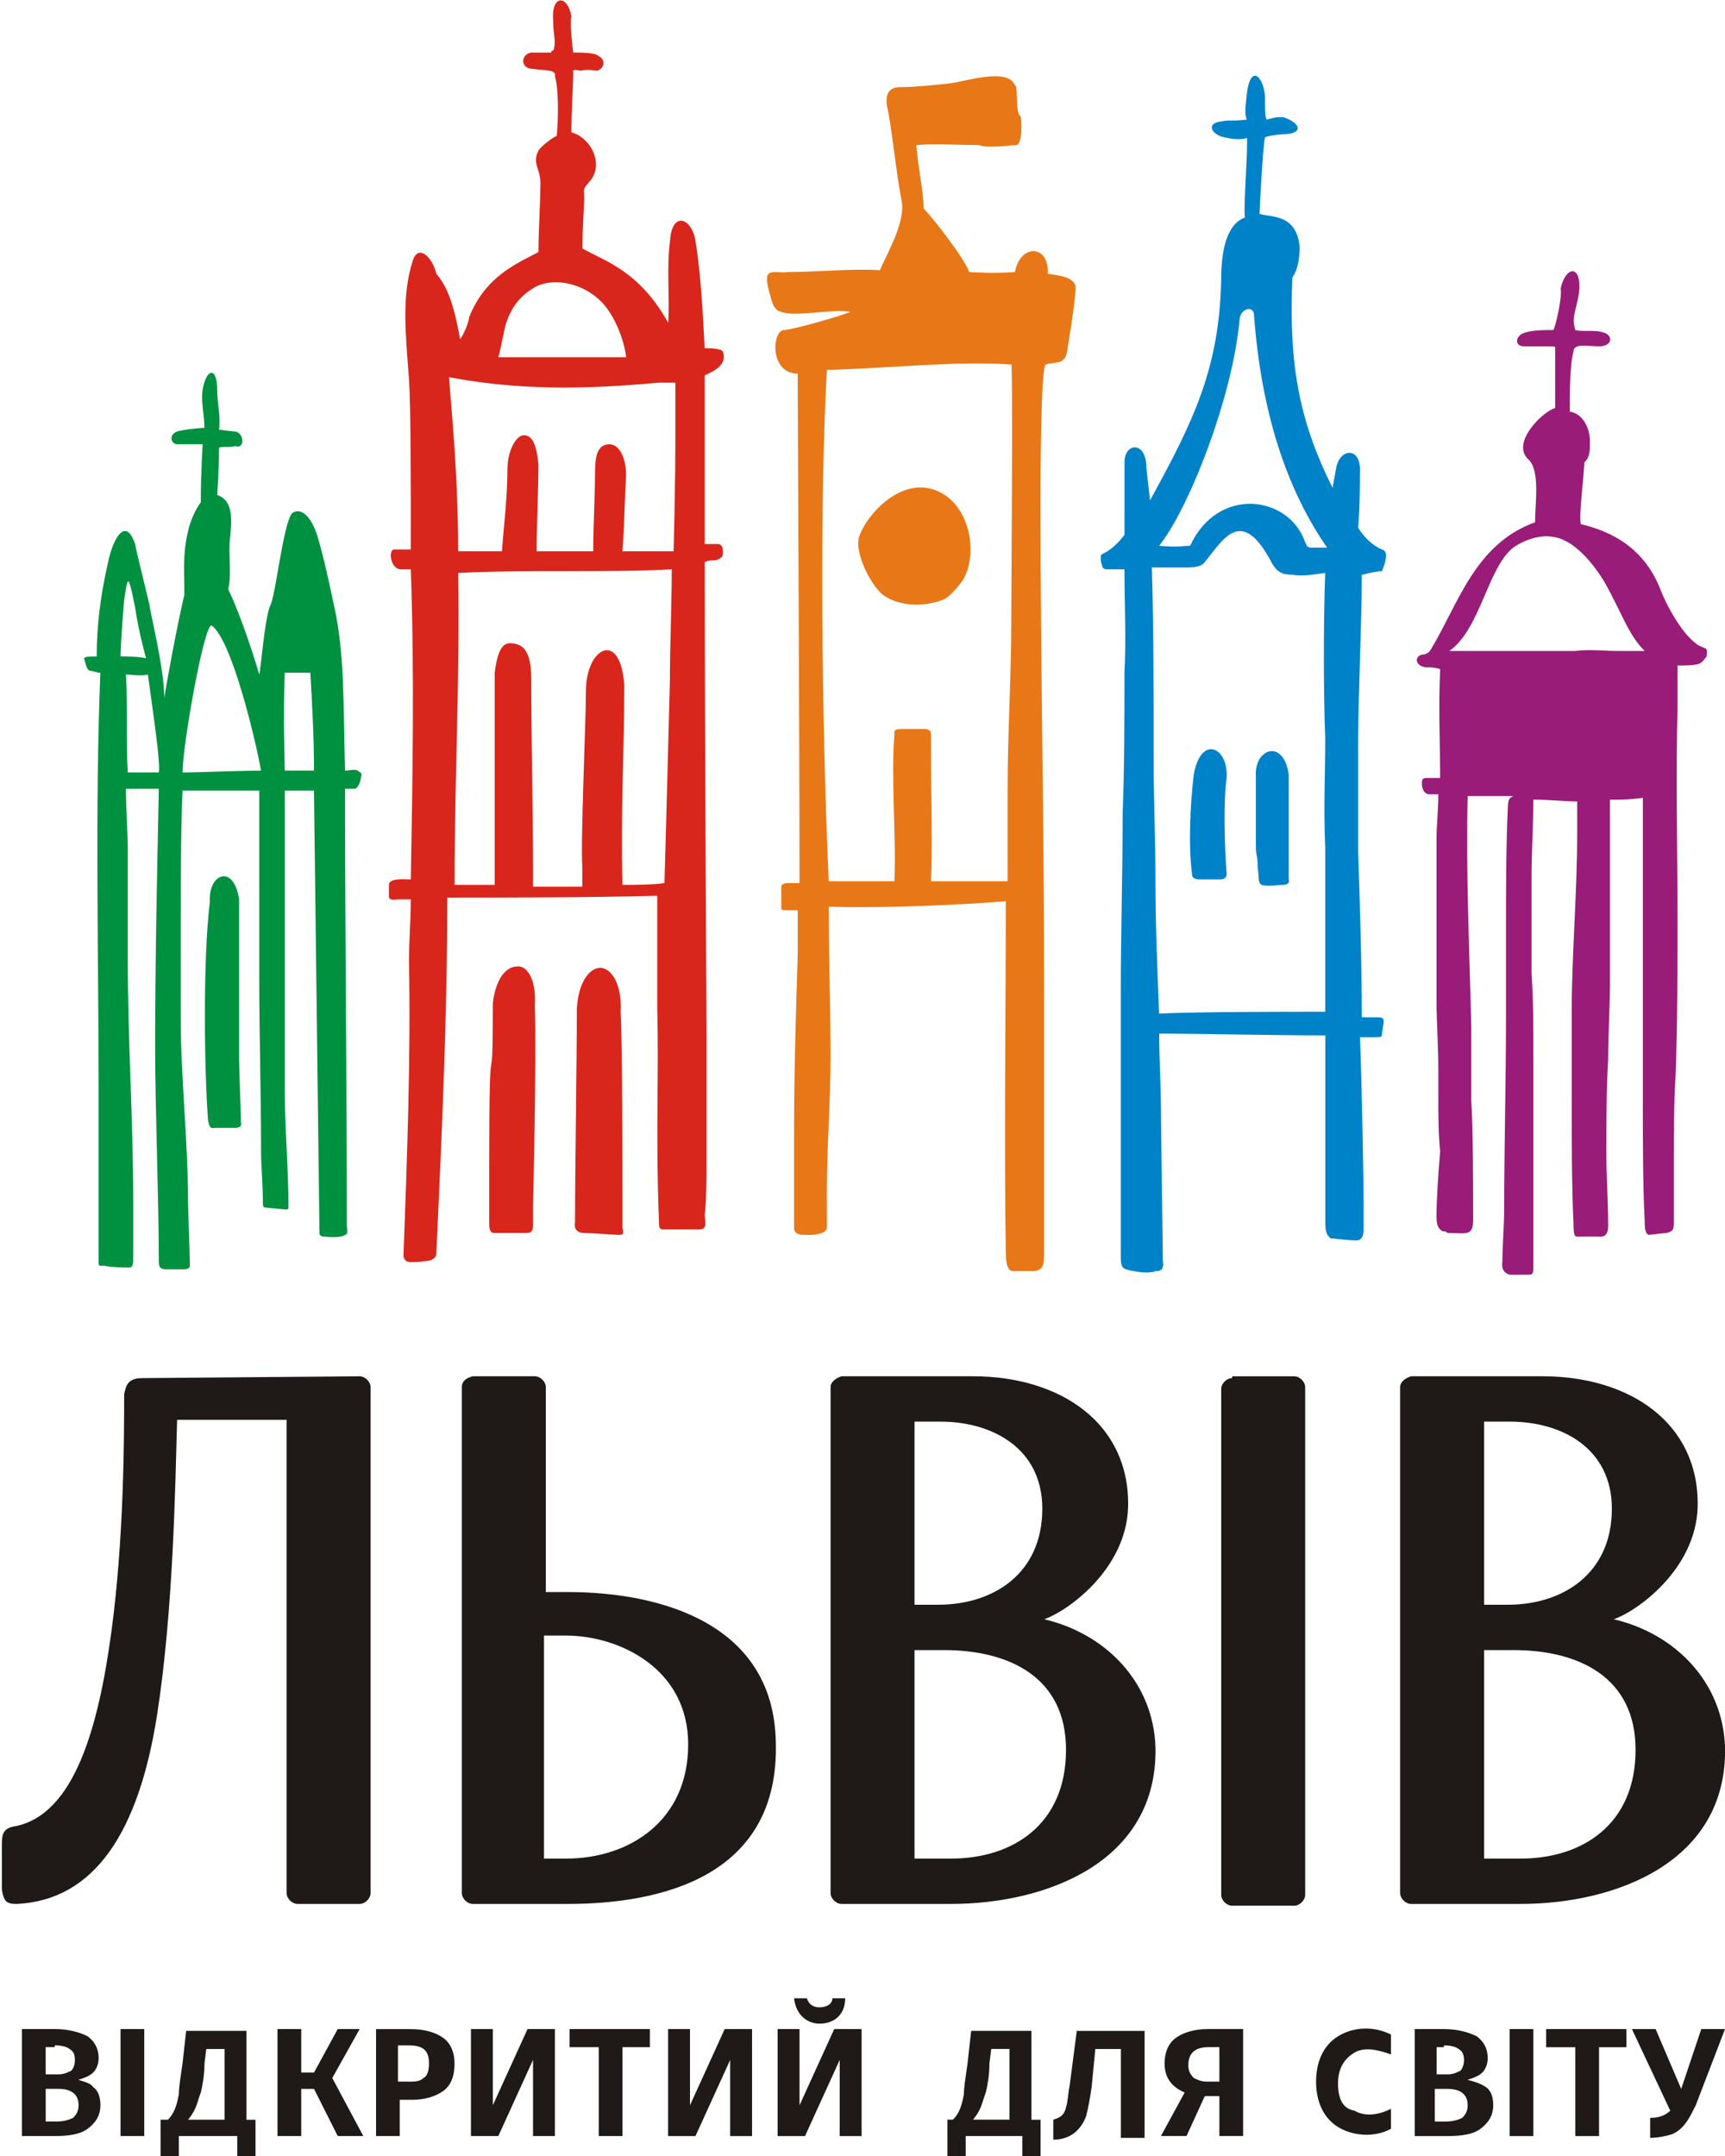 <svg xmlns="http://www.w3.org/2000/svg" width="56" height="70" fill="none"><path fill="#1F1A17" d="M16.178 69.352h-.889v-3.474H16v2.473l1.126-2.473h.889v3.474h-.711v-2.473l-1.126 2.473zm23.052-3.474c-.474 0-.83.118-1.067.294-.237.177-.356.471-.356.824 0 .471.237.765.652.942l-.77 1.413h.83l.593-1.295h.474v1.295h.77v-3.474h-1.126zm-.059 1.707c-.178 0-.296-.059-.415-.118-.119-.118-.178-.235-.178-.412 0-.412.237-.589.652-.589h.356v1.119h-.415zm-4.207-1.707l-.237 1.825c-.059.294-.059.53-.118.707-.059.294-.237.353-.415.412v.648c.533 0 .889-.294 1.067-.765.059-.235.118-.53.178-.942l.119-1.236h.83v2.885h.77v-3.474H34.963v-.059zm-13.867.589v-.589h-2.607v.589h.948v2.885h.77v-2.885h.889zm-8.889-.589v3.474h.77v-1.177h.415c.415 0 .77-.118 1.007-.294.237-.177.356-.471.356-.883 0-.353-.119-.648-.356-.824-.237-.177-.593-.294-1.067-.294h-1.126zm.711 1.766v-1.236h.356c.474 0 .652.177.652.589 0 .235-.059.412-.178.471-.119.118-.296.118-.474.118h-.356v.059zm-1.244-1.766h-.711l-.77 1.413h-.415v-1.413h-.77v3.474h.77v-1.531h.415l.77 1.531h.83l-1.007-1.884.889-1.589zm-3.674 2.944v-2.885H6.044l-.119 1.06c-.059.412-.119.765-.119 1.001-.059.294-.119.589-.356.824h-.237V70h.593v-.648h1.896V70h.593v-1.177h-.296zm-.711 0H6.104c.296-.353.296-.589.415-.883.059-.235.119-.589.119-.942l.059-.471h.593v2.296zm-2.607-2.944h-.77v3.474h.77v-3.474zm-2.133 1.648c.178-.059.356-.118.474-.235.119-.118.178-.294.178-.471 0-.294-.119-.53-.356-.707-.237-.118-.593-.235-1.067-.235H.711v3.474H1.778c.474 0 .83-.059 1.067-.235.237-.177.415-.412.415-.765 0-.235-.059-.471-.237-.589-.059-.118-.296-.177-.474-.235zm-.77-1.119c.237 0 .415.059.474.118.119.059.178.177.178.353s-.059.294-.119.353c-.119.059-.237.118-.415.118h-.415v-.883h.296v-.059zm-.296 2.414v-1.001h.415c.415 0 .652.177.652.53 0 .177-.059.294-.178.412-.119.059-.296.118-.533.118h-.356v-.059zm32 0v-2.885h-1.956l-.118 1.06c-.059.412-.118.765-.118 1.001-.059.294-.118.589-.356.824h-.178V70h.593v-.648h1.837V70h.593v-1.177h-.296zm-.711 0h-1.185c.296-.353.296-.589.415-.883.059-.235.118-.589.118-.942l.059-.471h.593v2.296zM56 65.879h-.77l-.652 1.943-.83-1.943h-.77l1.244 2.649c-.178.177-.415.235-.652.235v.648c.237 0 .533-.059.711-.118.415-.177.593-.589.77-.942L56 65.879zm-6.222 0h-.77v3.474h.77v-3.474zm-2.133 1.648c.178-.059.355-.118.474-.235.118-.118.178-.294.178-.471 0-.294-.118-.53-.355-.707-.237-.118-.593-.235-1.067-.235h-.948v3.474h1.067c.474 0 .83-.059 1.067-.235.237-.177.415-.412.415-.765 0-.235-.059-.471-.237-.589-.178-.118-.355-.177-.593-.235zm-.77-1.119c.237 0 .415.059.474.118.118.059.178.177.178.353s-.059.294-.118.353c-.118.059-.237.118-.415.118h-.356v-.883h.237v-.059zm-.296 2.414v-1.001h.415c.415 0 .652.177.652.53 0 .177-.059.294-.178.412-.118.059-.296.118-.533.118h-.355v-.059zM43.437 67.645c0-.53.237-.824.533-1.001.296-.177.711-.118 1.185.059v-.648c-.593-.294-1.244-.235-1.719.059-.474.294-.711.824-.711 1.472s.237 1.177.711 1.472c.474.294 1.185.353 1.719.059v-.648c-.474.235-.889.235-1.185.059-.356-.059-.533-.353-.533-.883zm9.363-1.177v-.589h-2.607v.589h.948v2.885h.77v-2.885H52.8zm-29.096.412v2.473h.711v-3.474h-.889L22.4 68.352v-2.473h-.711v3.474h.889l1.126-2.473zm2.904-1.177c.474 0 .83-.294.83-.824h-.415c0 .177-.178.294-.415.294-.237 0-.355-.118-.415-.294h-.415c.059.53.415.824.83.824zm.652 1.177v2.473h.711v-3.474h-.889l-1.126 2.473v-2.473h-.711v3.474h.889l1.126-2.473zM40 44.743c-.178 0-.355.177-.355.353v16.425c0 .177.178.353.355.353h2.015c.178 0 .356-.177.356-.353V45.038c0-.177-.178-.353-.356-.353H40v.059zm-30.696 1.413v15.307c0 .177.178.353.356.353h2.015c.178 0 .355-.177.355-.353V45.038c0-.177-.178-.353-.355-.353l-7.052.059c-.474 0-.533.235-.593.53 0 1.354 0 4.651-.415 7.712-.415 3.061-1.185 5.887-3.081 6.299-.415.059-.474.235-.474.589v1.472c.059.353.119.471.474.471 2.548-.118 3.97-2.355 4.563-6.123.533-3.415.593-7.477.652-9.596h3.556v.059zm9.067 6.947c1.718 0 3.97 1.06 3.97 3.532 0 2.473-1.896 3.709-3.97 3.709h-.711v-7.241h.711zm-3.378-8.066v16.426c0 .177.178.353.356.353h3.081c3.022 0 6.874-.883 6.756-5.24-.059-3.827-3.674-4.886-6.756-4.886h-.711v-6.653c0-.177-.178-.353-.355-.353h-2.015c-.237.059-.356.177-.356.353zm15.644 8.537c2.133 0 3.97.883 3.97 3.238 0 2.414-1.718 3.532-3.733 3.532h-1.185v-6.77h.948zm-.118-7.418c1.718 0 3.318.883 3.318 2.826 0 2.119-1.6 3.12-3.378 3.12h-.77v-5.946h.83zm-3.555-1.119v16.426c0 .177.178.353.355.353h3.556c3.082 0 6.696-1.354 6.637-5.063-.059-2.119-1.6-3.709-3.615-4.18.711-.235 2.667-1.59 2.726-3.65.059-2.708-2.193-4.239-5.037-4.239h-4.267c-.178.059-.355.177-.355.353zm22.163 8.537c2.133 0 3.97.883 3.97 3.238 0 2.414-1.718 3.532-3.733 3.532h-1.185v-6.77h.948zm-.118-7.418c1.718 0 3.318.883 3.318 2.826 0 2.119-1.6 3.12-3.378 3.12h-.77v-5.946h.83zm-3.555-1.119v16.426c0 .177.178.353.355.353h3.556c3.082 0 6.696-1.354 6.637-5.063-.059-2.119-1.6-3.709-3.615-4.18.711-.235 2.667-1.59 2.726-3.65.059-2.708-2.193-4.239-5.037-4.239h-4.267c-.178.059-.355.177-.355.353z"/><path fill="#991C78" d="M53.393 21.135h-.889c-.415 0-.889-.059-1.363 0h-4.089c1.007-.707 1.244-2.708 2.074-3.356.415-.294.948-.412 1.244-.353.711.059 1.363.883 1.718 1.472.593 1.06.77 1.707 1.304 2.237zm-1.6 1.766c0 1.06-.711 2.119-1.896 1.589-.948-.412-1.007-1.001-.77-1.648.178-.353.415-.765.77-1.001-.711 0-1.482 0-2.193-.059-.059 1.119-.059 2.296-.059 3.415h4.622c.355 0 .652.059 1.007.059v-.471c0-.883.059-1.766.059-2.649v-.471c-.83.059-1.6.059-2.43.118.474.294.83.648.889 1.119zm-5.156 16.661c0 .294.119.353.178.412.059 0 .118 0 .178.059.593 0 .83.118.83-.412 0-1.06 0-2.944-.059-3.886V33.381c-.059-2.532-.178-5.004-.118-7.536h1.481c-.059.059-.178 0-.178.412-.059 1.177-.059 2.767-.059 4.062v2.767c0 2.002-.059 4.239-.059 6.24 0 .353-.059 1.236-.059 1.649-.059.353.237.412.237.412h.533c.237 0 .237 0 .237-.353v-.589-2.944-1.119-2.178c0-.883 0-1.707-.059-2.59v-1.06-2.119c0-.706.059-1.766.059-2.473.533 0 1.007.059 1.422.059v1.06c0 1.943-.178 3.886-.178 5.828v2.649c0 1.236 0 3.002.059 4.18 0 .471.059.412.237.412h.533c.118 0 .355.059.355-.353 0-.765-.059-1.648-.059-2.355 0-1.001 0-2.061.059-3.061 0-.824.059-1.648.059-2.531V25.963h.178c.178 0 .474 0 .889-.059v10.008c0 1.06 0 2.649.059 3.709 0 .412.059.412.118.471.118 0 .474-.059.593-.059.178-.059.237-.059.237-.353v-2.119c0-.883 0-1.766.059-2.708.059-1.707.059-3.356.059-5.063 0-2.296-.059-4.474 0-6.77v-1.413c.296 0 .533 0 .711-.059.118-.059.178-.177.237-.235 0-.177.059-.235-.118-.294-.533-.177-1.126-1.236-1.363-1.825-.593-1.59-1.896-2.002-2.607-2.178-.059-.294.059-1.119.118-2.002.178-.177.178-.353.178-.707 0-.412-.237-.883-.652-.942 0-.648 0-1.531.118-1.943 0-.294.474-.177.83-.177.474 0 .474-.412.059-.471-.178-.059-.652 0-.83-.059-.119-.412 0-.53.118-1.177.118-.942-.415-.942-.593-.177.059.294-.178 1.295-.237 1.354-.296 0-.77 0-1.007.118-.237.118-.237.412.059.412h.711c.356 0 .296 0 .296.118v1.884c-.415.118-1.422 1.119-.889 1.648.415.353.237 1.413.237 2.061-1.956.707-2.489 2.649-3.378 4.121-.059.118-.178.177-.296.177-.237.059-.237.353.118.412.178 0 .296 0 .474.059v.059c-.059 1.177 0 2.355 0 3.474h-.474c-.118 0-.118.118-.118.177 0 .235.118.353.237.353h.296c0 .53-.059 1.001-.059 1.472v5.181c0 .765.059 1.472.059 2.237v.883c0 .589 0 1.236.059 1.825-.059.707-.119 1.531-.119 2.178z" /><path fill="#E87817" d="M30.756 16.131c.77.589.948 1.884.533 2.649-.059.118-.474.648-.711.706-.652.235-1.363.177-1.837-.118-.415-.235-1.067-1.472-.83-2.002.356-.883 1.659-2.119 2.845-1.236zm3.022.177c0 5.181.118 10.421.118 15.601v8.831c0 .471-.118.471-.296.53h-.711c-.118 0-.237-.118-.237-.589-.059-3.827 0-7.595 0-11.421-1.363.118-4.03.235-5.748.177 0 1.648.059 3.238.059 4.886 0 1.413-.119 2.885-.119 4.357v1.119c.059.353-.711.294-.77.294-.059 0-.296 0-.296-.235v-.353-2.767c0-1.884.059-3.827.118-5.711v-1.472H25.6c-.118 0-.237 0-.237-.059v-.706c0-.059.059-.118.237-.118h.355c0-4.769-.059-15.425-.059-16.543-.948 0-.83-1.472-.415-1.413.415-.059 1.659-.412 2.133-.589-.533-.118-1.778.177-2.252 0-.237-.059-.296-.294-.356-.53-.296-1.001.059-.706.593-.765.948 0 2.015-.118 2.963-.059.296-.648.83-1.59.711-2.237-.178-.883-.356-2.649-.474-3.061-.118-.706.355-.648.593-.648.178 0 .948-.059 1.422-.118.533-.059 1.896-.53 2.133.059.119 0 0 .883.178 1.001.059.177.059.883-.118.942-.237 0-.889.118-1.244 0-.652 0-1.422-.059-2.015 0 .059.765.237 1.531.237 2.061.296.294 1.304 1.59 1.482 2.061.118 0 .711.059 1.481 0 .178-.942 1.126-.883 1.067.059.474.059.77.118.889.353.059.118-.118 1.295-.237 2.002-.059.648-.356.471-.711.589-.178-.059-.178 4.121-.178 4.474zm-6.874 12.304h2.133v-.059c.059-1.354-.118-3.356 0-4.71 0-.059-.059-.177.237-.177h.711c.178 0 .237.059.237.177 0 2.414.059 3.591 0 4.769h2.489v-3.002c0-1.825.118-3.65.118-5.416 0-.648.059-8.36 0-8.36-1.956-.118-3.793.118-5.985.177-.237 4.18-.178 11.245.059 16.602z" /><path fill="#009140" d="M6.815 29.26c-.059-.883.77-1.236.948-.059v5.24c0 .235.059 1.766.059 2.002.059.177-.178.177-.178.177h-.652c-.119 0-.178.059-.237-.235-.119-1.531-.178-5.181.059-7.124zm1.659-4.239c-.77 0-2.015.059-2.548.059 0-.883.711-4.886.948-4.769.652.471 1.422 3.709 1.6 4.71zm-4.563-3.709c0-.235.059-1.119.119-1.825.119-.765.119-.942.356.235.119.824.356 1.648.356 1.648-.296-.059-.652-.059-.83-.059zm5.393-.059c.237 0 .474-.059.711 0 0-.353-.059-.589-.059-.589-.119-1.472-.356-1.06-.474-.412-.119.294-.178.648-.178 1.001zm.889 4.415c.059 4.769.118 9.537.178 14.365 0 .118.118.118.178.118 0 0 .533.059.652-.059.118 0 .059-.235.059-.294 0-4.71-.059-9.479-.059-14.188h.296c.178 0 .237-.412.237-.471 0-.059-.059-.059-.118-.118-.118-.059-.296 0-.415 0-.059-2.061 0-3.768-.356-5.357-.178-.824-.296-1.413-.533-2.237-.237-.765-.593-.942-.83-.765-.296.353-.533 2.708-.711 3.002-.178.412-.296 2.002-.356 2.237-.059-.235-.593-1.943-1.007-2.767.119-.471 0-1.177.059-1.649.059-.589.119-1.236-.415-1.413.059-.883.059-1.413.059-1.531.059-.059.356 0 .533-.059.296.118.296-.412 0-.471-.119 0-.474-.059-.533-.059.059-.471-.059-.824-.059-1.295 0-.765-.356-.707-.474 0-.059.412.059.824.059 1.236-.178 0-.711.059-.889.118-.296.118-.178.412 0 .412h.83c0 .118-.059.824-.059 1.884-.178.235-.356.648-.415.942-.178.765-.119 1.236-.119 2.061-.237 1.001-.593 2.944-.652 3.356 0-1.001-.474-2.826-.474-3.002-.296-1.236-.415-1.707-.474-2.002-.296-.883-.711-.235-.889.648-.237 1.06-.356 2.002-.356 3.003-.237 0-.356 0-.415.059.059.118.059.412.237.412.059 0 .178.059.296.059C3.081 26.257 3.2 30.849 3.2 35.265v5.593c0 .294 0 .235.178.235.237.059.711.059.77.059.119 0 .178 0 .178-.294v-1.825c0-2.649-.178-5.24-.178-7.889v-3.532c0-.648-.059-1.295-.059-2.002h1.067c-.059 2.767-.119 5.593-.119 8.419 0 2.002.119 4.945.119 6.947 0 .177.059.235.237.235h.593c.119 0 .178-.059.178-.118 0-.412-.059-1.766-.059-2.061 0-2.002-.237-4.003-.237-6.005v-2.767c0-1.236 0-3.415.059-4.592h2.489v6.123c0 1.825.059 3.65.059 5.534 0 .648.059 1.001.059 1.766 0 .118.059.118.119.118l.593.059c.119 0 .119 0 .119-.118 0-1.177-.119-2.532-.119-3.709v-2.649-5.77-1.354h.948zm0-.648h-.948c0-.235-.059-1.766 0-3.179h.83c.059 1.06.118 2.061.118 3.179zm-5.037.059H4.148c-.059-.883 0-2.296-.059-3.179.178 0 .474.059.711 0 .178 1.295.415 2.885.356 3.179z" /><path fill="#D9261C" d="M14.933 11.009c.119-.118.296-.589.296-.707.533-1.354 1.6-1.766 2.252-2.119 0-.706.059-1.59.059-2.061.059-.648-.296-.765-.059-1.236.118-.177.533-.471.593-.471.059-.648.059-1.531-.059-1.943.059-.235-.415-.177-.711-.235-.415 0-.415-.471-.059-.53h.652c0-.059 0-.059.059-.059.118-.294 0-.471 0-1.001-.059-.824.474-.824.593-.118-.059.294.059 1.177.059 1.177.296 0 .711 0 .83.118.237.118.178.412-.059.471-.059 0-.296-.059-.533 0-.296-.059-.237 0-.237.059 0 .353-.059 1.295-.059 1.943.652.177 1.067 1.06.593 1.59-.237.294-.178.177-.178.589 0 .235-.059.942-.059 1.59.711.412 1.837.706 2.785 2.414.059-.824-.059-1.707.059-2.649.059-1.001.711-.765.83 0 .178 1.119.237 2.355.296 3.474.118 0 .355 0 .533.059.118.059.118.353 0 .471-.118.177-.415.294-.533.353v5.475h.415c.178 0 .178.177.178.294 0 .118-.059.177-.237.235-.118 0-.237 0-.355.059 0 5.298.059 14.777.059 15.189v4.298c0 .471 0 1.236-.059 1.707 0 .177.118.471-.178.471h-1.126c-.118 0-.178 0-.178-.177-.118-3.002 0-4.71-.059-7.006v-3.65c-2.252.059-4.563.059-6.815.059 0 3.886-.178 7.654-.355 11.539 0 .118-.059.177-.178.235-.237.059-.593.059-.652.059-.059 0-.237 0-.237-.235.118-3.179.237-6.358.178-9.537 0-.706.059-1.295.059-2.002h-.415c-.118 0-.296.059-.296-.118v-.353c0-.235.533-.177.711-.177.059-3.297.119-6.712 0-10.067h-.296c-.059 0-.296 0-.355-.412 0-.059 0-.235.118-.235h.533c0-2.473 0-4.592-.059-5.534-.118-1.531-.237-2.708.118-3.827.178-.589.652-.118.77.412.474.53.652 1.472.77 2.119zm4.089 11.421c0-1.413 1.126-2.002 1.244-.177 0 2.178-.119 4.003-.059 6.476.356 0 1.007 0 1.363-.059.059-1.943.118-4.357.178-6.594 0-1.236.059-2.355.059-3.591-2.252.118-4.681 0-6.933.118.059 3.356-.118 6.77-.118 10.126h1.304v-1.707-5.181c.118-.942.355-1.001.652-.942.296.059.533.294.533 1.119 0 1.531.059 4.533.059 6.064v.706h1.6v-.648c-.059-.824.118-4.769.118-5.711zM17.363 32.675c.059-.942-.296-1.354-.593-1.295-.237 0-.652.235-.77 1.177 0 3.709-.118-.059-.118 5.357v1.825c0 .235.059.294.178.294h1.007c.178 0 .237-.059.237-.235v-.589s.118-4.945.059-6.535zm2.785.177c.059-.942-.355-1.531-.77-1.413-.237.059-.593.412-.652 1.295 0 1.825-.059 5.24-.059 6.947-.059.353.237.353.355.353.178 0 .948.059 1.067.059.118 0 .178 0 .118-.235v-.707c0-.883 0-5.357-.059-6.299zm-.83-17.544c0-.589.118-.883.474-.883.296 0 .533.412.533 1.001-.059 1.06-.059 1.766-.118 2.473h1.659c.059-2.061.059-3.532.059-3.709v-1.766h-.533c-2.548.235-4.622.235-6.815-.177.059.883.296 3.061.296 5.652h1.422c.059-.824.178-1.766.178-2.649 0-.648.296-1.119.533-1.119.296 0 .415.353.474.942 0 .765-.059 2.002-.059 2.826h1.837c0-.824.059-1.766.059-2.59zm-3.141-3.709h4.148c-.059-.589-.415-1.472-.889-1.884-.652-.589-1.6-.706-2.133-.353-.474.294-.711.648-.889 1.177-.059.235-.178.883-.237 1.06z" /><path fill="#0082C9" d="M39.822 25.256c.059-1.001-.83-1.413-1.067-.118-.119 1.001-.178 2.296-.059 3.238 0 .177.178.177.296.177h.593c.059 0 .237 0 .237-.177-.059-.707-.118-2.355 0-3.12zm.948-.059c-.059-.883.889-1.236 1.067-.059v3.415c.059.177-.178.177-.178.177-.178 0-.474.059-.711 0-.119-.118-.059-.118-.119-.589 0-.412-.059-.294-.059-.707v-.53-1.707zm2.252-6.594c-.059 1.472-.059 3.945 0 5.357 0 1.177-.059 2.355 0 3.532v5.357c-1.363 0-4.089 0-5.393.059-.059-1.472-.118-2.826-.118-4.298 0-1.354-.059-2.649-.059-4.003 0-1.766 0-4.415-.059-6.182h1.185c.237 0 .474-.059.533-.177.593-.706 1.185-1.884 2.193.059.178.294.356.353.652.353.296.059.652 0 1.067-.059zm1.837-.765c-.296-.118-.593-.412-.77-.707.059-.648.059-1.472.059-1.766.059-.883-.652-.824-.77-.177l-.118.648c-1.126-2.237-1.422-4.121-1.304-6.829.178-.235.237-.648.237-1.001-.118-1.06-.889-.942-1.304-1.06 0-.118.118-2.355.178-2.473 0-.059.474-.118.711-.118.533-.059.415-.353-.059-.53-.118-.059-.415 0-.593.059-.059-.059-.059-.294-.059-.765-.059-.648-.474-1.06-.593-.059-.059.53-.059.648 0 .824-.474.059-.533 0-.83.059-.533.059-.296.471.178.53.237.059.593.059.652 0 .059.118-.118 2.296-.059 2.59-.652.235-.77 1.236-.77 2.002-.059 2.885-.889 4.592-2.311 7.182l-.118-1.06c0-.883-.711-.824-.711-.177v2.355c-.178.235-.415.471-.652.589-.119.059-.119.059-.119.177 0 .177.059.235.059.294 0 0 .059.059.118.059h.593c0 .942.059 2.355 0 3.356 0 1.531 0 3.061-.059 4.592 0 1.943-.059 3.827-.059 5.769V40.858c0 .353.118.353.415.412.296.059.593.059.711 0 .118 0 .296 0 .237-.353 0-.53-.059-4.298-.059-4.828 0-.824-.059-1.707-.059-2.531 1.185 0 3.674.059 5.393.059v6.123c0 .353.118.412.178.471.178 0 .533.059.77.059.059 0 .296.059.296-.353v-.824c0-.824-.059-4.003-.118-5.416h.415c.178 0 .296 0 .296-.059 0-.118.059-.353.059-.471 0-.118-.118-.118-.237-.118h-.474c0-1.766-.059-3.591-.118-5.357v-3.532c0-1.648.118-3.827.118-5.475.237-.059.474-.118.652-.118.118-.294.237-.648 0-.707zm-4.148-7.595c.237 3.179 1.067 5.652 2.37 7.536h-.533c-.119 0-.119-.059-.178-.177-.533-1.531-2.845-1.825-3.733.118-.296 0-.296.059-1.007 0 .948-1.177 2.37-4.769 2.607-7.3 0-.412.474-.53.474-.177z" /></svg>